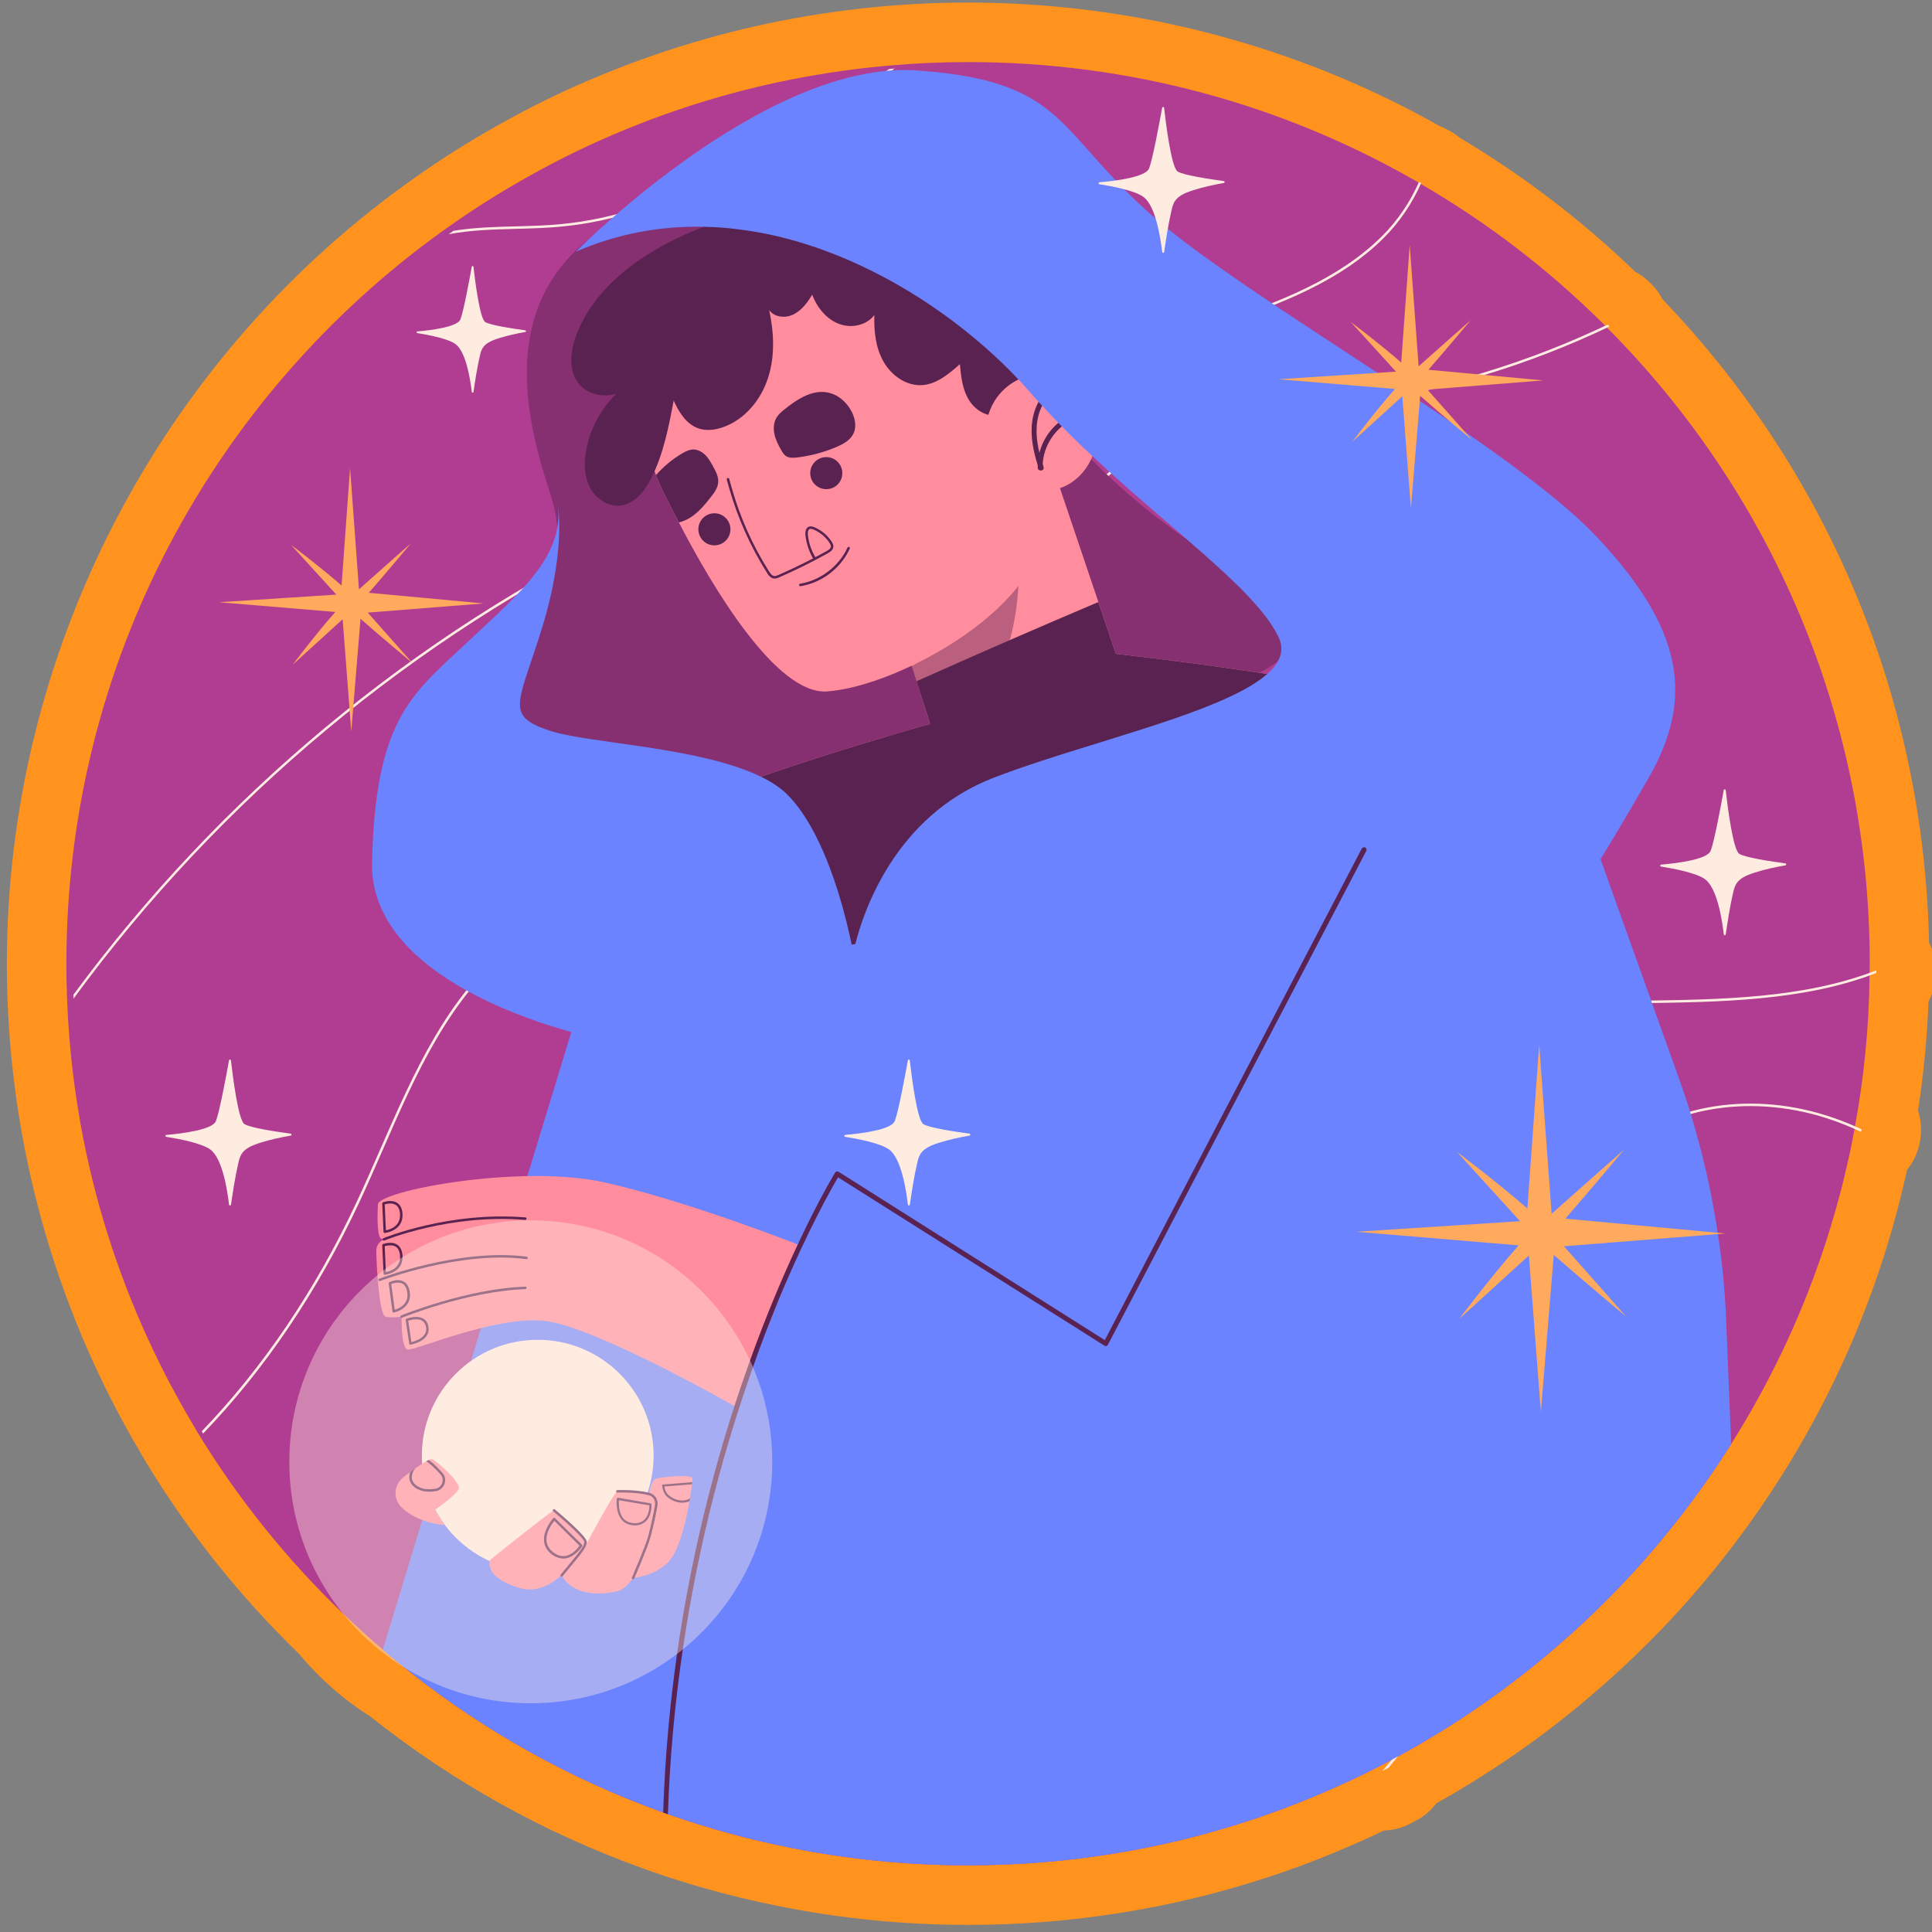 <?xml version="1.0" encoding="utf-8"?>
<!-- Generator: Adobe Illustrator 16.0.0, SVG Export Plug-In . SVG Version: 6.00 Build 0)  -->
<!DOCTYPE svg PUBLIC "-//W3C//DTD SVG 1.1//EN" "http://www.w3.org/Graphics/SVG/1.1/DTD/svg11.dtd">
<svg version="1.1" id="Layer_1" xmlns="http://www.w3.org/2000/svg" xmlns:xlink="http://www.w3.org/1999/xlink" x="0px" y="0px"
	 width="100px" height="100px" viewBox="0 0 100 100" enable-background="new 0 0 100 100" xml:space="preserve">
<rect x="0" y="0" width="100" height="100" fill="#808080" stroke="none"/>
<g>
	<path fill="#FF931E" d="M50.109,99.632c-3.306,0-6.608-0.327-9.815-0.976c-2.294-0.455-4.567-1.079-6.749-1.85
		c0,0-0.209-0.073-0.269-0.096c-0.038-0.014-0.116-0.044-0.116-0.044c-5.034-1.826-9.679-4.415-13.853-7.71l-0.135-0.11
		c-1.393-0.878-2.632-1.967-3.688-3.239c-3.077-2.981-5.75-6.333-7.948-9.961c-0.027-0.044-0.079-0.138-0.079-0.138
		c-0.059-0.099-0.112-0.19-0.163-0.281C3.07,68.118,0.682,59.982,0.389,51.696c-0.005-0.096-0.008-0.19-0.009-0.286
		c-0.02-0.511-0.026-1.017-0.026-1.528c0-15.958,7.742-31.056,20.71-40.394c0.1-0.075,0.201-0.145,0.301-0.214
		c1.432-1.021,2.952-1.979,4.515-2.849c1.417-0.799,2.926-1.548,4.47-2.215c0.528-0.228,1.063-0.447,1.603-0.659
		c3.386-1.325,6.907-2.274,10.473-2.823c0.986-0.154,1.981-0.279,2.95-0.369c0.119-0.013,0.242-0.025,0.361-0.033
		c1.435-0.128,2.906-0.193,4.372-0.193c8.568,0,17.009,2.212,24.418,6.399c0.102,0.037,0.2,0.081,0.297,0.129
		c0.101,0.05,0.189,0.099,0.275,0.148c0.164,0.095,0.316,0.203,0.455,0.321c3.278,1.95,6.33,4.28,9.082,6.937
		c0.211,0.11,0.409,0.244,0.593,0.403c0.154,0.134,0.293,0.273,0.424,0.427c0.157,0.185,0.291,0.386,0.399,0.597
		c8.661,9.034,13.528,20.786,13.795,33.303c0.228,0.434,0.351,0.923,0.351,1.428c0,0.169-0.007,0.336-0.026,0.504
		c-0.048,0.395-0.17,0.771-0.354,1.107c-0.071,1.884-0.252,3.772-0.542,5.645c0.103,0.308,0.157,0.635,0.157,0.969
		c0,0.377-0.062,0.674-0.108,0.864c-0.111,0.455-0.323,0.873-0.613,1.227c-0.035,0.157-0.072,0.314-0.108,0.471
		c-0.018,0.082-0.036,0.163-0.057,0.245c-0.113,0.493-0.237,0.981-0.365,1.47c-0.011,0.039-0.058,0.209-0.072,0.256
		c-0.093,0.345-0.187,0.686-0.291,1.024c-0.041,0.143-0.091,0.314-0.146,0.487c-0.124,0.416-0.26,0.826-0.395,1.231
		c-1.246,3.72-2.949,7.306-5.066,10.661c-1.382,2.194-2.973,4.326-4.729,6.332L87.3,82.924c-0.176,0.196-0.352,0.394-0.53,0.586
		c-0.234,0.261-0.479,0.516-0.718,0.766c-0.271,0.283-0.538,0.55-0.805,0.816c-0.67,0.674-1.394,1.356-2.144,2.018l-0.14,0.123
		c-0.524,0.455-1.011,0.877-1.518,1.288c-0.295,0.242-0.607,0.489-0.92,0.726c-0.116,0.093-0.231,0.182-0.348,0.271
		c-0.184,0.141-0.383,0.29-0.588,0.44c-0.228,0.172-0.46,0.338-0.692,0.499c-0.31,0.226-0.626,0.442-0.945,0.657
		c-0.749,0.511-1.575,1.036-2.439,1.547c-0.23,0.142-0.497,0.3-0.766,0.449c-0.131,0.076-0.264,0.151-0.398,0.227
		c-0.044,0.054-0.09,0.106-0.135,0.16c-0.245,0.288-0.54,0.529-0.873,0.711c-0.091,0.051-0.186,0.099-0.282,0.146L72.971,94.4
		c-0.428,0.222-0.885,0.334-1.341,0.348c-0.484,0.232-0.999,0.469-1.568,0.718c-0.222,0.098-0.448,0.195-0.68,0.29
		c-0.249,0.108-0.499,0.211-0.753,0.31c-0.193,0.081-0.381,0.154-0.572,0.226c-0.322,0.13-0.641,0.251-0.967,0.366
		c-0.09,0.033-0.18,0.065-0.272,0.096c-0.389,0.143-0.778,0.275-1.171,0.403C60.655,98.798,55.424,99.632,50.109,99.632z"/>
	<g>
		<g>
			<path fill="#B03D91" d="M96.778,49.882v0.195c0,0.046,0,0.093-0.006,0.139v0.133c0,0.046,0,0.092-0.005,0.138
				c-0.025,2.67-0.287,5.278-0.754,7.814c0,0.047-0.011,0.087-0.021,0.129v0.005c-0.047,0.257-0.099,0.514-0.148,0.77
				c-0.078,0.386-0.16,0.771-0.253,1.15c-0.01,0.063-0.025,0.118-0.041,0.18c-0.107,0.473-0.226,0.94-0.349,1.407
				c-0.021,0.067-0.036,0.133-0.057,0.201c-0.087,0.322-0.175,0.642-0.272,0.96c-0.046,0.159-0.093,0.317-0.143,0.478
				c-0.118,0.395-0.248,0.785-0.376,1.17c-1.186,3.544-2.794,6.892-4.749,9.993c-1.325,2.104-2.814,4.087-4.442,5.944
				c-0.221,0.247-0.44,0.499-0.667,0.74c-0.221,0.246-0.452,0.487-0.678,0.724c-0.246,0.257-0.498,0.509-0.75,0.76
				c-0.646,0.653-1.313,1.278-2.002,1.885c-0.047,0.041-0.092,0.082-0.139,0.123c-0.467,0.406-0.935,0.813-1.423,1.206
				c-0.287,0.236-0.579,0.468-0.872,0.688c-0.108,0.088-0.216,0.17-0.324,0.252c-0.18,0.139-0.364,0.277-0.554,0.417
				c-0.211,0.158-0.427,0.313-0.642,0.461c-0.288,0.211-0.581,0.41-0.879,0.611c-0.744,0.509-1.51,0.991-2.29,1.453
				c-0.236,0.144-0.478,0.288-0.719,0.421c-0.272,0.159-0.555,0.313-0.837,0.468c-0.015,0.01-0.031,0.015-0.046,0.024
				c-0.104,0.057-0.205,0.113-0.309,0.165c-0.169,0.093-0.339,0.18-0.508,0.268c-0.118,0.062-0.237,0.123-0.354,0.18
				c-0.246,0.128-0.498,0.251-0.75,0.374c-0.528,0.258-1.058,0.499-1.597,0.734c-0.211,0.093-0.421,0.186-0.637,0.272
				c-0.236,0.103-0.473,0.2-0.714,0.292c-0.179,0.078-0.354,0.145-0.534,0.211c-0.302,0.123-0.601,0.236-0.908,0.344
				c-0.067,0.025-0.134,0.052-0.206,0.072c-0.375,0.139-0.749,0.268-1.13,0.391c-4.59,1.51-9.493,2.325-14.587,2.325
				c-3.152,0-6.229-0.313-9.206-0.913c-2.167-0.431-4.283-1.012-6.332-1.736c-0.082-0.03-0.164-0.057-0.246-0.087
				c-0.031-0.01-0.067-0.026-0.098-0.036c-4.745-1.715-9.129-4.174-13.011-7.24c-0.077-0.062-0.149-0.123-0.226-0.185
				c-0.046-0.035-0.092-0.071-0.139-0.113c-0.035-0.025-0.076-0.057-0.112-0.087c-0.313-0.251-0.622-0.508-0.924-0.77
				c-0.703-0.606-1.392-1.228-2.064-1.869c-0.005,0-0.005-0.006-0.01-0.01c-2.911-2.804-5.463-5.979-7.568-9.454
				c-0.021-0.041-0.046-0.081-0.067-0.118c-0.046-0.076-0.092-0.154-0.133-0.23C6.08,67.17,3.744,59.617,3.466,51.54
				c-0.004-0.066-0.004-0.133-0.004-0.199c-0.021-0.488-0.026-0.971-0.026-1.458c0-15.614,7.671-29.437,19.45-37.909
				c0.083-0.061,0.165-0.118,0.247-0.174c1.361-0.97,2.778-1.864,4.247-2.681c1.355-0.765,2.757-1.458,4.194-2.08
				c0.499-0.215,1.001-0.42,1.509-0.621c3.122-1.222,6.408-2.121,9.813-2.645c0.919-0.144,1.854-0.262,2.792-0.349
				c0.093-0.01,0.191-0.02,0.283-0.025c1.366-0.124,2.742-0.186,4.139-0.186c8.364,0,16.21,2.197,22.998,6.054
				c0.041,0.021,0.077,0.042,0.112,0.062c0.072,0.041,0.146,0.082,0.212,0.123c0.035,0.021,0.071,0.042,0.106,0.067
				c3.41,1.977,6.547,4.379,9.335,7.131c0.037,0.032,0.067,0.063,0.099,0.098c0.035,0.036,0.076,0.077,0.113,0.113
				c0.03,0.031,0.062,0.062,0.092,0.097C91.587,25.395,96.778,37.03,96.778,49.882z"/>
		</g>
		<g>
			<g>
				<path fill="#FFECE1" d="M26.721,11.845c-1.155,0.031-2.346,0.061-3.496,0.277c0.082-0.062,0.164-0.118,0.246-0.175
					c1.073-0.174,2.177-0.205,3.245-0.231c0.77-0.021,1.566-0.041,2.337-0.118c5.473-0.519,10.259-3.646,14.885-6.67
					c0.693-0.452,1.387-0.909,2.09-1.355c0.092-0.011,0.189-0.021,0.282-0.025c-0.775,0.487-1.541,0.991-2.3,1.489
					c-4.642,3.029-9.438,6.167-14.947,6.69C28.288,11.804,27.491,11.824,26.721,11.845z"/>
			</g>
			<g>
				<path fill="#FFECE1" d="M73.56,9.478c-0.473,1.068-1.141,2.039-1.915,2.813c-2.275,2.286-5.453,3.481-8.519,4.514
					c-2.901,0.98-5.874,1.905-8.755,2.803c-7.168,2.233-14.582,4.539-21.452,7.846C21.407,32.989,11.348,41.405,3.806,51.689
					C3.8,51.623,3.8,51.557,3.8,51.489c7.543-10.244,17.582-18.628,29.062-24.153c6.88-3.307,14.3-5.617,21.473-7.851
					c2.875-0.893,5.854-1.823,8.75-2.798c3.05-1.027,6.213-2.223,8.473-4.488c0.765-0.765,1.427-1.73,1.889-2.783
					C73.488,9.437,73.523,9.457,73.56,9.478z"/>
			</g>
			<g>
				<path fill="#FFECE1" d="M19.811,59.516c-0.396,0.902-0.802,1.838-1.223,2.735c-2.162,4.616-4.898,8.652-8.077,11.949
					c-0.021-0.042-0.046-0.083-0.067-0.118c3.158-3.282,5.879-7.297,8.026-11.888c0.42-0.897,0.826-1.827,1.222-2.73
					c1.721-3.928,3.491-7.985,6.86-10.619c2.557-1.998,5.741-2.927,8.821-3.82c1.705-0.498,3.471-1.017,5.119-1.705
					c4.462-1.875,8.298-5.186,10.798-9.33c0.591-0.98,1.126-2.028,1.644-3.044c1.238-2.429,2.516-4.935,4.652-6.66
					c2.865-2.305,6.665-2.778,10.342-3.229c0.723-0.092,1.463-0.18,2.182-0.288c4.56-0.657,8.96-1.992,13.104-3.969
					c0.035,0.031,0.066,0.062,0.097,0.097c-4.169,1.993-8.601,3.337-13.18,4c-0.719,0.103-1.464,0.195-2.183,0.288
					c-3.661,0.452-7.445,0.914-10.279,3.204c-2.115,1.705-3.39,4.2-4.621,6.613c-0.519,1.022-1.053,2.075-1.648,3.055
					c-2.516,4.165-6.372,7.497-10.86,9.382c-1.653,0.693-3.419,1.206-5.129,1.704c-3.07,0.899-6.244,1.823-8.775,3.805
					C23.292,51.557,21.52,55.603,19.811,59.516z"/>
			</g>
			<g>
				<path fill="#FFECE1" d="M94.967,57.883c0.467,0.164,0.928,0.354,1.385,0.568c0,0.047-0.01,0.093-0.02,0.135
					c-0.468-0.222-0.935-0.411-1.407-0.581c-4.087-1.448-8.508-0.774-11.261,1.721c-3.337,3.024-3.773,7.794-4.194,12.41
					c-0.133,1.428-0.268,2.906-0.488,4.303c-0.857,5.411-3.338,10.613-7.116,15.064c-0.103,0.057-0.211,0.108-0.319,0.165
					c3.893-4.493,6.439-9.767,7.308-15.251c0.221-1.391,0.354-2.863,0.488-4.297c0.426-4.637,0.861-9.432,4.24-12.492
					C86.365,57.107,90.832,56.419,94.967,57.883z"/>
			</g>
			<g>
				<path fill="#FFECE1" d="M97.117,50.226c0,0.046,0,0.092-0.006,0.139c-3.753,1.452-8.092,1.504-12.327,1.561l-0.545,0.005
					c-14.922,0.2-26.448,2.28-36.271,6.547c-12.307,5.345-21.74,14.525-25.873,25.19c-0.359,0.93-0.663,1.839-0.904,2.722
					c-0.036-0.026-0.077-0.057-0.113-0.088c0.247-0.873,0.544-1.761,0.899-2.68c4.144-10.695,13.602-19.901,25.94-25.263
					c9.844-4.276,21.381-6.356,36.322-6.557l0.545-0.005C89.02,51.741,93.368,51.689,97.117,50.226z"/>
			</g>
		</g>
		<g>
			<g>
				<g>
					<path fill="#B03D91" d="M31.056,11.949c0,0,4.807-2.709,11.362-0.35c6.555,2.359,10.925,9.613,15.994,13.983
						s9.526,5.594,8.39,7.866c-1.136,2.272-7.341,2.622-13.196,6.118c-5.855,3.496-9.439,9.789-9.439,9.789s1.049-7.517-5.943-9.002
						c-6.992-1.485-13.546-0.087-11.886-5.331s3.321-5.855,2.098-9.613C27.211,21.65,25.725,15.62,31.056,11.949z"/>
				</g>
				<g opacity="0.49">
					<path fill="#5A2250" d="M31.056,11.949c0,0,4.807-2.709,11.362-0.35c6.555,2.359,10.925,9.613,15.994,13.983
						s9.526,5.594,8.39,7.866c-1.136,2.272-7.341,2.622-13.196,6.118c-5.855,3.496-9.439,9.789-9.439,9.789s1.049-7.517-5.943-9.002
						c-6.992-1.485-13.546-0.087-11.886-5.331s3.321-5.855,2.098-9.613C27.211,21.65,25.725,15.62,31.056,11.949z"/>
				</g>
			</g>
			<g>
				<g>
					<g>
						<path fill="#FF8D9E" d="M79.434,49.574l-49.426,2.927c0,0,1.571-9.438,6.86-11.404c5.288-1.967,11.275-3.63,11.275-3.63
							l-0.323-1.017l-0.375-1.191l-0.246-0.786l-0.005-0.021l-0.36-1.135l6.85-9.422l0.489-0.673l2.679,7.938l0.904,2.681
							c0,0,16.041,1.751,18.572,3.717C78.862,39.521,79.434,49.574,79.434,49.574z"/>
					</g>
					<g opacity="0.42">
						<path fill="#5A2250" d="M52.749,29.405c-0.021,1.582-0.222,3.168-0.781,4.647c-0.293,0.781-0.672,1.55-1.293,2.11
							c-0.617,0.559-1.51,0.868-2.301,0.606c-0.195-0.067-0.38-0.18-0.555-0.318l-0.375-1.191l-0.246-0.786
							C49.354,33.174,51.26,31.444,52.749,29.405z"/>
					</g>
				</g>
				<g>
					<path fill="#5A2250" d="M79.434,49.574l-49.426,2.927c0,0,1.571-9.438,6.86-11.404c5.288-1.967,11.275-3.63,11.275-3.63
						l-0.698-2.208c3.117-1.396,6.254-2.762,9.406-4.098l0.904,2.681c0,0,16.041,1.751,18.572,3.717
						C78.862,39.521,79.434,49.574,79.434,49.574z"/>
				</g>
				<g>
					<g>
						<path fill="#FF8D9E" d="M53.955,26.936c0.328,4.329-7.409,8.591-11.142,8.852c-2.634,0.185-5.951-5.422-7.676-8.75
							c-0.236-0.452-0.441-0.862-0.611-1.211c-0.185-0.329-0.344-0.673-0.488-1.022c-0.051-0.103-0.078-0.159-0.078-0.159
							l0.016-0.005c-0.004-0.016-0.016-0.036-0.021-0.051c-0.452-1.171-0.713-2.45-0.713-3.779c0-5.253,3.866-9.597,8.913-10.341
							c0.504-0.072,1.017-0.113,1.541-0.113c5.31,0,9.684,3.949,10.362,9.068c0.062,0.452,0.091,0.914,0.091,1.387
							c0,1.114-0.174,2.182-0.496,3.188C53.771,24.923,53.879,25.914,53.955,26.936z"/>
					</g>
					<g>
						<g>
							<g>
								<circle fill="#5A2250" cx="42.768" cy="24.49" r="0.83"/>
							</g>
							<g>
								<circle fill="#5A2250" cx="36.977" cy="27.397" r="0.83"/>
							</g>
							<g>
								<path fill="#5A2250" d="M40.556,21.229c-0.135,0.11-0.266,0.228-0.357,0.376c-0.158,0.256-0.177,0.58-0.113,0.874
									s0.206,0.564,0.354,0.826c0.061,0.107,0.125,0.217,0.226,0.289c0.167,0.12,0.393,0.109,0.597,0.084
									c0.701-0.084,1.39-0.269,2.039-0.546c0.335-0.144,0.681-0.33,0.854-0.652c0.212-0.4,0.097-0.904-0.139-1.29
									c-0.208-0.343-0.512-0.634-0.884-0.787C42.195,20.016,41.256,20.659,40.556,21.229z"/>
							</g>
							<g>
								<path fill="#5A2250" d="M37.175,24.964c-0.021,0.282-0.195,0.529-0.375,0.755c-0.406,0.523-0.863,1.063-1.494,1.273
									c-0.057,0.021-0.113,0.036-0.169,0.046c-0.236-0.452-0.441-0.862-0.611-1.211c-0.185-0.329-0.344-0.673-0.488-1.022
									c-0.051-0.103-0.078-0.159-0.078-0.159l0.016-0.005c-0.004-0.016-0.016-0.036-0.021-0.051
									c0.385-0.437,0.837-0.816,1.34-1.114c0.18-0.108,0.38-0.206,0.595-0.211c0.242,0,0.468,0.134,0.637,0.308
									c0.17,0.175,0.283,0.39,0.401,0.606C37.062,24.42,37.195,24.687,37.175,24.964z"/>
							</g>
						</g>
						<g>
							<g>
								<path fill="#5A2250" d="M43.054,28.05c-0.215-0.344-0.539-0.611-0.914-0.765c-0.082-0.031-0.179-0.062-0.271-0.025
									c-0.139,0.051-0.201,0.21-0.18,0.436c0.046,0.421,0.18,0.837,0.395,1.207c-0.59,0.308-1.196,0.596-1.808,0.863
									c-0.062,0.025-0.128,0.056-0.195,0.051c-0.118-0.01-0.2-0.123-0.277-0.241c-0.847-1.34-1.495-2.788-1.926-4.308
									c-0.015-0.041-0.026-0.083-0.036-0.128c-0.036-0.119-0.067-0.236-0.098-0.354c-0.01-0.031-0.042-0.051-0.082-0.046
									c-0.031,0.01-0.052,0.046-0.046,0.082c0.031,0.123,0.067,0.241,0.103,0.364c0.01,0.042,0.021,0.087,0.036,0.128
									c0.441,1.526,1.088,2.979,1.941,4.329c0.087,0.144,0.2,0.288,0.375,0.303h0.025c0.087,0,0.165-0.036,0.231-0.061
									c0.853-0.375,1.7-0.791,2.511-1.243c0.139-0.077,0.297-0.185,0.297-0.359C43.136,28.193,43.096,28.117,43.054,28.05z
									 M42.777,28.527c-0.19,0.108-0.385,0.211-0.576,0.313c-0.21-0.354-0.344-0.75-0.385-1.155
									c-0.005-0.062-0.016-0.262,0.098-0.309c0.01-0.005,0.025-0.005,0.046-0.005c0.041,0,0.087,0.015,0.133,0.031
									c0.349,0.144,0.652,0.395,0.853,0.714c0.031,0.051,0.062,0.107,0.062,0.165C43.008,28.389,42.885,28.471,42.777,28.527z"/>
							</g>
							<g>
								<path fill="#5A2250" d="M41.425,30.341c-0.032,0-0.058-0.022-0.064-0.054c-0.006-0.035,0.019-0.068,0.053-0.073
									c1.05-0.17,2.013-0.905,2.454-1.872c0.014-0.032,0.053-0.046,0.084-0.031c0.032,0.014,0.046,0.052,0.032,0.085
									c-0.464,1.021-1.442,1.766-2.55,1.945C41.431,30.341,41.428,30.341,41.425,30.341z"/>
							</g>
						</g>
					</g>
					<g>
						<g>
							<path fill="#5A2250" d="M54.059,19.423c-0.457,0.062-0.91,0.149-1.31,0.36c-0.515,0.267-0.935,0.785-0.914,1.365
								c0.005,0.093,0.015,0.196-0.046,0.262c-0.042,0.046-0.104,0.066-0.164,0.077c-0.606,0.107-1.212-0.313-1.516-0.852
								c-0.303-0.54-0.369-1.176-0.426-1.787c-0.56,0.498-1.17,1.016-1.916,1.083c-0.832,0.072-1.622-0.483-2.033-1.207
								c-0.416-0.724-0.503-1.586-0.478-2.418c-0.39,0.518-1.134,0.688-1.746,0.487c-0.611-0.195-1.088-0.708-1.366-1.289
								c-0.272-0.58-0.364-1.232-0.39-1.879c-0.046-1.047,0.067-2.105,0.339-3.116l0.061-0.042c0.504-0.072,1.017-0.113,1.541-0.113
								C49.006,10.355,53.38,14.304,54.059,19.423z"/>
						</g>
						<g>
							<path fill="#5A2250" d="M33.943,12.918c-1.805,1.05-3.451,2.552-4.146,4.521c-0.289,0.818-0.371,1.821,0.202,2.472
								c0.457,0.519,1.244,0.669,1.906,0.469c-0.794,0.77-1.345,1.788-1.555,2.874c-0.125,0.65-0.125,1.351,0.169,1.945
								c0.294,0.593,0.935,1.045,1.593,0.971c0.729-0.083,1.251-0.742,1.585-1.396c0.641-1.253,0.911-2.658,1.172-4.042
								c0.271,0.606,0.658,1.229,1.286,1.443c0.403,0.137,0.851,0.082,1.254-0.058c1.127-0.389,1.968-1.404,2.339-2.537
								c0.372-1.133,0.318-2.369,0.062-3.533c0.242,0.344,0.745,0.426,1.139,0.279c0.394-0.147,0.693-0.474,0.93-0.821
								c0.489-0.716,0.761-1.57,0.808-2.434c0.035-0.667-0.007-1.852-0.486-2.386c-0.479-0.535-1.751-0.046-2.36,0.078
								c-0.952,0.195-1.894,0.442-2.813,0.758C35.959,11.89,34.92,12.349,33.943,12.918z"/>
						</g>
						<g>
							<g>
								<path fill="#FF8D9E" d="M52.831,19.588c0.897-0.396,2.007-0.305,2.791,0.283c0.514,0.384,0.873,0.955,1.051,1.572
									c0.357,1.24-0.073,2.698-1.114,3.462s-2.636,0.705-3.55-0.206C50.451,23.146,50.776,20.494,52.831,19.588z"/>
							</g>
							<g>
								<path fill="#5A2250" d="M53.894,24.349c-0.054,0-0.104-0.034-0.121-0.088c-0.198-0.594-0.418-1.378-0.373-2.175
									c0.049-0.832,0.393-1.561,0.946-2c0.054-0.044,0.137-0.035,0.18,0.021c0.044,0.055,0.034,0.136-0.021,0.18
									c-0.495,0.394-0.803,1.055-0.847,1.814c-0.044,0.753,0.169,1.506,0.359,2.079c0.021,0.067-0.016,0.14-0.081,0.162
									C53.921,24.347,53.907,24.349,53.894,24.349z"/>
							</g>
							<g>
								<path fill="#5A2250" d="M53.84,24.346c-0.068,0-0.125-0.055-0.127-0.125c-0.035-1.105,0.604-2.182,1.591-2.68
									c0.063-0.031,0.14-0.007,0.173,0.057c0.031,0.063,0.006,0.141-0.058,0.172c-0.884,0.447-1.48,1.451-1.45,2.443
									c0.002,0.071-0.054,0.13-0.124,0.132C53.844,24.346,53.842,24.346,53.84,24.346z"/>
							</g>
						</g>
					</g>
				</g>
			</g>
			<g>
				<path fill="#6B83FF" d="M89.605,74.745c-1.325,2.104-2.814,4.087-4.442,5.944c-0.221,0.247-0.44,0.499-0.667,0.74
					c-0.221,0.246-0.452,0.487-0.678,0.724c-0.246,0.257-0.498,0.509-0.75,0.76c-0.646,0.653-1.313,1.278-2.002,1.885
					c-0.047,0.041-0.092,0.082-0.139,0.123c-0.467,0.406-0.935,0.813-1.423,1.206c-0.287,0.236-0.579,0.468-0.872,0.688
					c-0.108,0.088-0.216,0.17-0.324,0.252c-0.18,0.139-0.364,0.277-0.554,0.417c-0.211,0.158-0.427,0.313-0.642,0.461
					c-0.288,0.211-0.581,0.41-0.879,0.611c-0.744,0.509-1.51,0.991-2.29,1.453c-0.236,0.144-0.478,0.288-0.719,0.421
					c-0.272,0.159-0.555,0.313-0.837,0.468c-0.015,0.01-0.031,0.015-0.046,0.024c-0.104,0.057-0.205,0.113-0.309,0.165
					c-0.169,0.093-0.339,0.18-0.508,0.268c-0.118,0.062-0.237,0.123-0.354,0.18c-0.246,0.128-0.498,0.251-0.75,0.374
					c-0.528,0.258-1.058,0.499-1.597,0.734c-0.211,0.093-0.421,0.186-0.637,0.272c-0.236,0.103-0.473,0.2-0.714,0.292
					c-0.179,0.078-0.354,0.145-0.534,0.211c-0.302,0.123-0.601,0.236-0.908,0.344c-0.067,0.025-0.134,0.052-0.206,0.072
					c-0.375,0.139-0.749,0.268-1.13,0.391c-4.59,1.51-9.493,2.325-14.587,2.325c-3.152,0-6.229-0.313-9.206-0.913
					c-2.167-0.431-4.283-1.012-6.332-1.736c-0.082-0.03-0.164-0.057-0.246-0.087c-0.031-0.01-0.067-0.026-0.098-0.036
					c-4.745-1.715-9.129-4.174-13.011-7.24c-0.077-0.062-0.149-0.123-0.226-0.185c-0.046-0.035-0.092-0.071-0.139-0.113
					c-0.035-0.025-0.076-0.057-0.112-0.087c-0.313-0.251-0.622-0.508-0.924-0.77l2.044-6.706c0,0,0,0,0.005,0l0.365-1.207
					l0.082-0.262l0.042-0.134l0.288-0.934l0.041-0.14l0.062-0.205l1.633-5.345l0.519-1.711l0.56-1.837l0.046-0.139l0.509-1.675
					l0.041-0.128l0.539-1.762l0.025-0.097l0.042-0.129l0.642-2.1l2.274-7.455c-1.258-0.345-3.347-1.018-5.314-2.091
					c-0.041-0.021-0.077-0.041-0.113-0.062c-2.604-1.443-4.96-3.594-4.888-6.634c0.174-7.342,2.013-8.652,4.811-11.276
					c0.996-0.934,1.941-1.781,2.726-2.608c0.103-0.113,0.206-0.22,0.308-0.329c0.899-1.006,1.546-1.987,1.741-3.081
					c0.072-0.396,0.087-0.801,0.031-1.232c0,0,0.226,1.181-0.108,3.353c-0.005,0.052-0.016,0.108-0.026,0.165
					c-0.128,0.801-0.333,1.726-0.652,2.773c-1.227,4.021-2.013,4.631,0.35,5.422c2.007,0.668,7.763,0.832,10.936,2.382
					c0,0,0.005-0.005,0.005,0c0.549,0.267,1.022,0.576,1.381,0.935c0.138,0.144,0.277,0.293,0.411,0.458
					c0.262,0.323,0.503,0.688,0.729,1.073c0.02,0.036,0.041,0.072,0.062,0.107c1.237,2.172,1.895,5.022,2.121,6.12l0.128-0.02
					l0.062-0.011c0.395-1.586,2.023-6.623,7.147-8.6c0.78-0.303,1.628-0.596,2.506-0.883c4.467-1.463,9.766-2.804,11.671-4.498
					c0.246-0.211,0.431-0.437,0.555-0.663c0.211-0.385,0.235-0.786,0.041-1.211c-0.657-1.428-2.486-3.117-4.725-5.058
					c0,0-0.005-0.005-0.01-0.011c-1.232-1.063-2.588-2.208-3.938-3.43c-0.036-0.031-0.066-0.061-0.098-0.087
					c-0.293-0.267-0.585-0.539-0.878-0.812c-0.539-0.498-1.067-1.011-1.586-1.54c-0.062-0.062-0.118-0.118-0.175-0.18
					c-0.222-0.226-0.432-0.447-0.643-0.678c-0.071-0.072-0.133-0.143-0.199-0.215c-0.062-0.062-0.118-0.128-0.187-0.195
					c-0.133-0.154-0.271-0.308-0.41-0.467c-0.092-0.107-0.189-0.215-0.286-0.318c-0.032-0.037-0.063-0.072-0.094-0.108
					c-0.051-0.057-0.098-0.108-0.149-0.16c-0.029-0.036-0.065-0.072-0.102-0.107c-0.271-0.293-0.56-0.581-0.863-0.873
					c0,0-0.005,0-0.005-0.005c-2.393-2.296-5.586-4.482-9.155-5.792c-0.309-0.113-0.616-0.221-0.93-0.318
					c-1.14-0.364-2.31-0.632-3.502-0.776c-0.605-0.082-1.222-0.128-1.837-0.138c-2.188-0.046-4.411,0.333-6.604,1.284L29.832,13
					c0,0,0.227-0.231,0.638-0.616c0.02-0.016,0.041-0.037,0.061-0.052c0.303-0.288,0.698-0.647,1.171-1.058
					c0.072-0.062,0.144-0.128,0.221-0.19c2.998-2.593,8.744-6.942,13.956-7.415c0.092-0.01,0.184-0.021,0.277-0.026
					c0.416-0.025,0.832-0.025,1.243,0c6.634,0.447,7.229,2.419,10.347,5.7c0.144,0.148,0.287,0.297,0.44,0.451
					c0.426,0.432,0.904,0.889,1.449,1.366c0.061,0.051,0.118,0.103,0.185,0.159c0.194,0.169,0.405,0.344,0.626,0.524
					c1.422,1.145,3.302,2.455,5.381,3.851c0.041,0.026,0.088,0.057,0.129,0.087c1.694,1.129,3.518,2.315,5.33,3.512
					c0.509,0.333,1.011,0.667,1.51,1.001c0.051,0.031,0.103,0.066,0.153,0.103c0.18,0.118,0.36,0.236,0.539,0.354
					c0.534,0.364,1.068,0.723,1.587,1.078c0.005,0.005,0.016,0.01,0.021,0.01c0.241,0.169,0.472,0.328,0.708,0.493
					c2.83,1.961,5.314,3.84,6.819,5.432c4.544,4.807,5.067,8.39,2.711,12.498c-1.35,2.347-2.101,3.579-2.491,4.205l2.619,7.318
					l0.042,0.128l1.392,3.887c0.205,0.575,0.4,1.15,0.58,1.735c0.011,0.042,0.025,0.082,0.035,0.123
					c0.616,2.007,1.084,4.066,1.397,6.146c0.005,0.02,0.01,0.046,0.01,0.066c0.231,1.515,0.375,3.045,0.432,4.58L89.605,74.745z"/>
			</g>
			<g>
				<g>
					<g>
						<path fill="#FF8D9E" d="M41.457,64.476c0,0-5.855-2.315-10.182-3.278c-4.326-0.961-11.668,0.438-11.712,1.137
							c-0.043,0.699-0.043,1.835,0.219,1.791c0.263-0.043,0.263-0.043,0.263-0.043s-0.568,0.131-0.568,0.655
							s0.131,3.321,0.481,3.408c0.349,0.088,0.83,0,0.83,0s-0.043,1.617,0.306,1.705s4.501-1.749,7.079-1.485
							c2.579,0.262,9.92,4.456,9.92,4.456L41.5,64.3L41.457,64.476z"/>
					</g>
					<g>
						<g>
							<path fill="#5A2250" d="M20.787,68.21c-0.025,0-0.049-0.015-0.059-0.039c-0.013-0.033,0.002-0.071,0.034-0.084
								c0.034-0.014,3.39-1.382,6.425-1.49c0.001,0,0.002,0,0.002,0c0.035,0,0.063,0.026,0.064,0.062
								c0.001,0.035-0.026,0.065-0.062,0.066c-3.013,0.107-6.347,1.467-6.38,1.48C20.804,68.209,20.795,68.21,20.787,68.21z"/>
						</g>
						<g>
							<path fill="#5A2250" d="M19.651,66.31c-0.025,0-0.05-0.017-0.06-0.041c-0.013-0.034,0.004-0.07,0.037-0.083
								c0.041-0.017,4.161-1.596,7.635-1.141c0.035,0.005,0.059,0.037,0.055,0.072s-0.032,0.06-0.072,0.056
								c-3.439-0.453-7.531,1.115-7.572,1.133C19.667,66.309,19.659,66.31,19.651,66.31z"/>
						</g>
						<g>
							<path fill="#5A2250" d="M19.87,64.212c-0.025,0-0.05-0.015-0.059-0.039c-0.015-0.033,0.001-0.07,0.034-0.084
								s3.402-1.4,7.35-1.076c0.035,0.003,0.062,0.034,0.059,0.069c-0.003,0.033-0.031,0.06-0.064,0.06
								c-0.001,0-0.003,0-0.005-0.001c-3.917-0.322-7.256,1.053-7.29,1.066C19.885,64.21,19.877,64.212,19.87,64.212z"/>
						</g>
						<g>
							<path fill="#5A2250" d="M20.549,62.256c-0.298-0.189-0.709-0.03-0.724-0.024c-0.025,0.01-0.041,0.036-0.041,0.062
								l0.067,1.463c0,0.021,0.004,0.037,0.02,0.047c0.011,0.01,0.026,0.015,0.042,0.015h0.005c0.01,0,0.98-0.103,0.914-1.006
								C20.811,62.544,20.714,62.359,20.549,62.256z M19.974,63.679l-0.061-1.345c0.107-0.031,0.375-0.088,0.57,0.03
								c0.128,0.083,0.201,0.236,0.221,0.457C20.75,63.479,20.174,63.644,19.974,63.679z"/>
						</g>
						<g>
							<path fill="#5A2250" d="M20.832,64.974c-0.021-0.263-0.118-0.453-0.283-0.556c-0.298-0.185-0.709-0.03-0.724-0.025
								c-0.025,0.011-0.041,0.036-0.041,0.062l0.062,1.31l0.005,0.154c0,0.02,0.004,0.036,0.02,0.046
								c0.011,0.011,0.026,0.016,0.042,0.016h0.005c0.01,0,0.909-0.098,0.918-0.903C20.836,65.045,20.836,65.01,20.832,64.974z
								 M20.703,65.163c-0.062,0.508-0.544,0.642-0.729,0.683l-0.01-0.18l-0.051-1.165c0.107-0.031,0.375-0.093,0.57,0.025
								c0.128,0.083,0.201,0.236,0.221,0.457c0.005,0.062,0.005,0.123,0,0.175V65.163z"/>
						</g>
						<g>
							<path fill="#5A2250" d="M21.207,66.852c-0.046-0.261-0.154-0.441-0.329-0.528c-0.313-0.159-0.709,0.031-0.724,0.042
								c-0.025,0.01-0.041,0.035-0.036,0.062l0.195,1.453c0,0.02,0.01,0.035,0.026,0.045c0.01,0.005,0.025,0.012,0.036,0.012
								c0.005,0,0.011,0,0.011,0C20.395,67.937,21.355,67.745,21.207,66.852z M20.431,67.792l-0.18-1.33
								c0.103-0.041,0.364-0.128,0.569-0.025c0.134,0.071,0.222,0.216,0.257,0.437C21.186,67.52,20.626,67.735,20.431,67.792z"/>
						</g>
						<g>
							<path fill="#5A2250" d="M22.172,68.655c-0.036-0.19-0.128-0.329-0.277-0.411c-0.333-0.185-0.837,0.005-0.857,0.015
								c-0.025,0.011-0.041,0.037-0.041,0.067l0.185,1.222c0,0.016,0.01,0.031,0.026,0.041c0.01,0.011,0.021,0.011,0.036,0.011
								c0.005,0,0.005,0,0.01,0c0.021-0.005,0.576-0.099,0.822-0.447C22.177,69.009,22.208,68.84,22.172,68.655z M21.972,69.08
								c-0.17,0.247-0.534,0.35-0.678,0.386l-0.165-1.108c0.123-0.036,0.473-0.135,0.708-0.006c0.113,0.067,0.185,0.17,0.216,0.328
								C22.079,68.829,22.054,68.962,21.972,69.08z"/>
						</g>
					</g>
				</g>
				<g>
					<g>
						<circle fill="#FFECE1" cx="27.833" cy="75.345" r="5.998"/>
					</g>
					<g>
						<g>
							<path fill="#FF8D9E" d="M23.738,77.081c-0.154,0.328-1.227,1.072-1.227,1.072l0.503,0.786c0,0-1.386-0.077-2.244-0.935
								c-0.437-0.432-0.385-1.15,0.098-1.531c0.118-0.091,0.241-0.189,0.37-0.281c0.092-0.072,0.185-0.139,0.272-0.2
								c0-0.005,0.005-0.005,0.005-0.005c0.205-0.144,0.396-0.273,0.549-0.354c0.046-0.025,0.087-0.047,0.128-0.062
								c0.087-0.042,0.155-0.057,0.19-0.042C22.645,75.664,23.892,76.757,23.738,77.081z"/>
						</g>
						<g>
							<path fill="#FF8D9E" d="M35.84,76.516c0,0.026,0,0.098-0.011,0.2c-0.005,0.036-0.01,0.072-0.015,0.112
								c-0.021,0.181-0.051,0.438-0.098,0.725c-0.01,0.047-0.021,0.099-0.025,0.144c-0.19,1.079-0.544,2.567-1.073,3.123
								c-0.58,0.605-1.355,0.795-1.776,0.847c-0.026,0.005-0.052,0.005-0.077,0.01c-0.01,0.017-0.025,0.036-0.037,0.052
								c-0.246,0.339-0.523,0.58-0.821,0.642c-1.304,0.293-2.352-0.011-2.804-0.775c-0.015-0.015-0.025-0.031-0.036-0.051
								c-0.015,0.015-0.036,0.031-0.052,0.041c-0.585,0.492-1.313,0.847-2.11,0.61c-1.946-0.57-1.53-1.463-1.53-1.463
								s2.798-2.249,3.24-2.526c0.031-0.021,0.052-0.031,0.057-0.031c0.066,0.017,0.985,0.925,1.463,1.396
								c0.123,0.123,0.17,0.298,0.139,0.463l0.041-0.047c0,0,0.015-0.03,0.046-0.092c0.242-0.442,1.273-2.368,1.546-2.665
								c0.02-0.021,0.036-0.036,0.046-0.036c0.107-0.031,0.996,0.016,1.627,0.148c0.006-0.024,0.011-0.051,0.016-0.076
								c0.072-0.298,0.19-0.678,0.344-0.73C34.202,76.449,35.82,76.294,35.84,76.516z"/>
						</g>
						<g>
							<g>
								<g>
									<path fill="#5A2250" d="M22.912,76.249h-0.005c-0.072-0.088-0.144-0.169-0.226-0.247c-0.149-0.158-0.313-0.303-0.488-0.431
										c-0.041,0.015-0.082,0.036-0.128,0.062c0.206,0.149,0.395,0.317,0.575,0.509c0.062,0.062,0.118,0.123,0.175,0.189
										c0.098,0.118,0.123,0.277,0.071,0.431c-0.051,0.149-0.174,0.258-0.328,0.288c-0.072,0.017-0.139,0.025-0.206,0.025
										c-0.092,0.011-0.174,0.011-0.257,0c-0.108,0-0.206-0.021-0.293-0.056c-0.165-0.062-0.375-0.18-0.457-0.386
										c-0.087-0.222,0.016-0.462,0.139-0.615c0.004-0.012,0.016-0.022,0.025-0.026c-0.087,0.062-0.18,0.128-0.272,0.2
										c-0.057,0.148-0.077,0.323-0.01,0.487c0.098,0.252,0.339,0.391,0.528,0.458c0.113,0.04,0.242,0.066,0.38,0.071
										c0.021,0.005,0.046,0.005,0.072,0.005c0.031,0,0.066,0,0.102-0.005c0.087-0.005,0.18-0.016,0.273-0.031
										c0.195-0.04,0.354-0.18,0.426-0.375C23.076,76.608,23.04,76.402,22.912,76.249z"/>
								</g>
							</g>
							<g>
								<g>
									<path fill="#5A2250" d="M30.125,79.956l-1.396-1.376c-0.011-0.016-0.025-0.021-0.041-0.021
										c-0.011,0-0.036,0.005-0.052,0.021c-0.021,0.025-0.523,0.585-0.478,1.175c0.021,0.263,0.144,0.488,0.37,0.673
										c0.206,0.16,0.416,0.242,0.626,0.242c0.046,0,0.092,0,0.139-0.011c0.503-0.088,0.827-0.605,0.842-0.626
										C30.151,80.007,30.146,79.976,30.125,79.956z M29.273,80.536c-0.221,0.035-0.447-0.036-0.662-0.211
										c-0.195-0.158-0.309-0.354-0.323-0.58c-0.037-0.437,0.282-0.878,0.405-1.026l1.304,1.288
										C29.91,80.131,29.638,80.47,29.273,80.536z"/>
								</g>
							</g>
							<g>
								<g>
									<path fill="#5A2250" d="M33.72,77.871c0-0.025-0.021-0.052-0.046-0.057l-0.35-0.062l-1.33-0.227
										c-0.015,0-0.031,0-0.046,0.012c-0.01,0.01-0.021,0.025-0.021,0.04c-0.004,0.026-0.082,0.678,0.247,1.079
										c0.118,0.144,0.272,0.236,0.467,0.271v0.005c0.041,0.006,0.083,0.011,0.129,0.017c0.031,0,0.061,0.005,0.087,0.005
										c0.236,0,0.431-0.078,0.575-0.216C33.75,78.426,33.725,77.893,33.72,77.871z M33.355,78.657
										c-0.139,0.138-0.329,0.2-0.575,0.18c-0.021,0-0.041-0.005-0.062-0.011c-0.19-0.021-0.344-0.103-0.462-0.242
										c-0.241-0.298-0.231-0.77-0.22-0.933l1.242,0.21l0.334,0.056C33.612,78.051,33.586,78.432,33.355,78.657z"/>
								</g>
							</g>
							<g>
								<g>
									<path fill="#5A2250" d="M29.068,81.608c-0.014,0-0.028-0.005-0.041-0.015c-0.027-0.022-0.031-0.063-0.009-0.091
										c0.147-0.18,0.281-0.34,0.402-0.486c0.556-0.669,0.835-1.005,0.823-1.21c-0.009-0.157-0.826-0.928-1.61-1.583
										c-0.027-0.022-0.031-0.063-0.007-0.089c0.022-0.028,0.063-0.032,0.09-0.009c0.273,0.229,1.639,1.381,1.656,1.673
										c0.015,0.257-0.257,0.583-0.852,1.3c-0.12,0.146-0.254,0.307-0.402,0.486C29.105,81.6,29.087,81.608,29.068,81.608z"/>
								</g>
							</g>
							<g>
								<g>
									<path fill="#5A2250" d="M32.766,81.741c-0.009,0-0.018-0.002-0.025-0.006c-0.033-0.014-0.048-0.052-0.033-0.084
										c0.006-0.015,0.68-1.559,0.833-2.111c0.175-0.634,0.293-1.241,0.361-1.641c0.039-0.226-0.1-0.448-0.315-0.506
										c-0.657-0.175-1.622-0.139-1.631-0.138c-0.033,0-0.065-0.026-0.066-0.062c-0.001-0.036,0.025-0.065,0.062-0.066
										c0.039-0.002,0.993-0.037,1.668,0.143c0.284,0.074,0.46,0.354,0.41,0.65c-0.069,0.401-0.188,1.015-0.365,1.652
										c-0.154,0.563-0.81,2.065-0.838,2.13C32.814,81.728,32.79,81.741,32.766,81.741z"/>
								</g>
							</g>
							<g>
								<g>
									<path fill="#5A2250" d="M35.814,76.828l-1.427,0.113c0.026,0.14,0.062,0.263,0.154,0.376
										c0.042,0.056,0.103,0.107,0.185,0.164c0.195,0.128,0.405,0.189,0.601,0.185c0.144,0,0.282-0.041,0.39-0.113
										c-0.01,0.047-0.021,0.099-0.025,0.144c-0.108,0.052-0.231,0.078-0.36,0.082h-0.02c-0.216,0-0.437-0.065-0.647-0.205
										c-0.092-0.062-0.164-0.118-0.215-0.185c-0.113-0.154-0.154-0.308-0.18-0.487c-0.005-0.016,0-0.031,0.01-0.042
										c0.01-0.015,0.021-0.02,0.036-0.02l1.514-0.124C35.825,76.752,35.82,76.788,35.814,76.828z"/>
								</g>
							</g>
						</g>
					</g>
				</g>
			</g>
			<g>
				<path fill="#5A2250" d="M70.72,44.039l-3.265,6.244l-1.562,2.978l-0.071,0.139l-8.478,16.205
					c-0.016,0.031-0.042,0.057-0.078,0.062c-0.035,0.01-0.071,0.006-0.102-0.016l-13.787-8.713c-0.298,0.504-1.546,2.68-3.014,6.197
					c-0.01,0.03-0.021,0.062-0.036,0.092c-0.241,0.592-0.493,1.223-0.75,1.885c0,0.006-0.005,0.011-0.005,0.011
					c-0.2,0.523-0.4,1.072-0.6,1.644c-1.397,3.927-2.789,8.878-3.63,14.602c-0.396,2.681-0.672,5.535-0.771,8.534
					c-0.082-0.03-0.164-0.057-0.246-0.087c0.092-2.875,0.349-5.622,0.718-8.211c0.698-4.878,1.803-9.206,2.968-12.826
					c0.267-0.821,0.539-1.606,0.806-2.352c0.873-2.428,1.741-4.451,2.475-6.013c0.894-1.915,1.587-3.137,1.833-3.553
					c0.062-0.103,0.092-0.154,0.097-0.164c0.021-0.031,0.052-0.052,0.083-0.062c0.036-0.005,0.066,0,0.097,0.015l0.052,0.031
					l13.73,8.683l8.317-15.912l0.071-0.139l1.576-3.009l3.338-6.383c0.036-0.062,0.113-0.087,0.175-0.057
					C70.725,43.9,70.751,43.978,70.72,44.039z"/>
			</g>
			<g opacity="0.4">
				<circle fill="#FFECE1" cx="27.473" cy="75.663" r="12.498"/>
			</g>
		</g>
		<g>
			<g>
				<g>
					<path fill="#FFAA5C" d="M19.034,31.709l5.998-0.475l-5.944-0.551c0.873-0.999,2.185-2.565,2.185-2.565
						s-1.607,1.414-2.693,2.385l-0.461-6.279l-0.439,6.083c-1.038-0.915-2.618-2.107-2.618-2.107s1.453,1.602,2.346,2.577
						l-6.079,0.394l6.028,0.504c-0.926,1.032-2.213,2.736-2.213,2.736s1.618-1.468,2.592-2.36l0.445,5.813l0.479-5.835
						c0.986,0.868,2.696,2.3,2.696,2.3S20.002,32.793,19.034,31.709z"/>
				</g>
				<g>
					<g>
						<path fill="#FFAA5C" d="M80.947,64.506l8.359-0.661l-8.285-0.768c1.217-1.393,3.045-3.576,3.045-3.576
							s-2.24,1.971-3.754,3.324l-0.644-8.75l-0.611,8.479c-1.447-1.275-3.649-2.938-3.649-2.938s2.026,2.232,3.271,3.592
							l-8.473,0.548l8.401,0.704c-1.291,1.438-3.085,3.813-3.085,3.813s2.255-2.046,3.613-3.29l0.62,8.104l0.667-8.133
							c1.375,1.209,3.757,3.204,3.757,3.204S82.297,66.017,80.947,64.506z"/>
					</g>
				</g>
			</g>
			<g>
				<g>
					<g>
						<path fill="#FFAA5C" d="M73.881,20.165l5.999-0.475l-5.945-0.551c0.873-0.999,2.185-2.564,2.185-2.564
							s-1.607,1.414-2.692,2.385l-0.462-6.278l-0.439,6.084c-1.039-0.916-2.618-2.107-2.618-2.107s1.453,1.6,2.348,2.577
							l-6.079,0.393l6.027,0.504c-0.926,1.032-2.213,2.737-2.213,2.737s1.617-1.468,2.592-2.361l0.445,5.814l0.479-5.835
							c0.986,0.867,2.696,2.299,2.696,2.299S74.85,21.248,73.881,20.165z"/>
					</g>
				</g>
				<g>
					<path fill="#FFECE1" d="M43.746,58.844c-0.06-0.009-0.057-0.096,0.003-0.102c0.812-0.069,2.39-0.262,2.566-0.719
						c0.188-0.483,0.534-2.352,0.676-3.137c0.01-0.058,0.093-0.055,0.1,0.003c0.1,0.876,0.38,3.086,0.699,3.294
						c0.303,0.197,1.727,0.406,2.39,0.494c0.058,0.008,0.06,0.091,0.002,0.101c-0.531,0.096-1.063,0.208-1.576,0.371
						c-0.259,0.083-0.546,0.184-0.766,0.361c-0.257,0.205-0.312,0.451-0.381,0.755c-0.156,0.688-0.262,1.389-0.366,2.086
						c-0.009,0.059-0.094,0.057-0.101-0.002c-0.089-0.77-0.343-2.373-0.957-2.84C45.596,59.174,44.413,58.948,43.746,58.844z"/>
				</g>
				<g>
					<path fill="#FFECE1" d="M8.608,58.844c-0.06-0.009-0.057-0.096,0.003-0.102c0.812-0.069,2.39-0.262,2.567-0.719
						c0.187-0.483,0.534-2.352,0.675-3.137c0.011-0.058,0.094-0.055,0.101,0.003c0.1,0.876,0.38,3.086,0.699,3.294
						c0.303,0.197,1.726,0.406,2.39,0.494c0.058,0.008,0.06,0.091,0.001,0.101c-0.53,0.096-1.062,0.208-1.575,0.371
						c-0.26,0.083-0.546,0.184-0.767,0.361c-0.256,0.205-0.312,0.451-0.38,0.755c-0.157,0.688-0.262,1.389-0.366,2.086
						c-0.009,0.059-0.094,0.057-0.101-0.002c-0.089-0.77-0.344-2.373-0.956-2.84C10.458,59.174,9.276,58.948,8.608,58.844z"/>
				</g>
				<g>
					<path fill="#FFECE1" d="M85.976,44.854c-0.06-0.009-0.057-0.096,0.003-0.101c0.813-0.07,2.391-0.262,2.567-0.719
						c0.188-0.484,0.534-2.352,0.675-3.137c0.011-0.058,0.094-0.055,0.101,0.003c0.1,0.875,0.381,3.086,0.699,3.293
						c0.304,0.197,1.728,0.406,2.39,0.495c0.058,0.008,0.06,0.09,0.003,0.101c-0.531,0.095-1.063,0.208-1.576,0.372
						c-0.26,0.083-0.546,0.182-0.767,0.359c-0.256,0.206-0.312,0.452-0.382,0.757c-0.155,0.688-0.261,1.388-0.365,2.085
						c-0.009,0.059-0.094,0.057-0.101-0.002c-0.089-0.77-0.343-2.374-0.956-2.84C87.827,45.184,86.643,44.959,85.976,44.854z"/>
				</g>
				<g>
					<path fill="#FFECE1" d="M56.907,9.536c-0.06-0.009-0.057-0.096,0.004-0.101c0.812-0.07,2.39-0.262,2.566-0.719
						c0.188-0.484,0.534-2.352,0.676-3.137c0.01-0.058,0.094-0.056,0.1,0.003c0.1,0.876,0.381,3.087,0.699,3.294
						c0.305,0.197,1.727,0.406,2.39,0.495c0.058,0.007,0.06,0.09,0.003,0.1c-0.531,0.095-1.063,0.208-1.576,0.372
						c-0.259,0.083-0.546,0.183-0.767,0.36c-0.256,0.206-0.312,0.452-0.381,0.756c-0.156,0.688-0.262,1.388-0.365,2.085
						c-0.01,0.059-0.095,0.057-0.101-0.002c-0.09-0.77-0.344-2.374-0.957-2.84C58.759,9.866,57.575,9.64,56.907,9.536z"/>
				</g>
				<g>
					<path fill="#FFECE1" d="M21.601,17.242c-0.052-0.009-0.049-0.083,0.003-0.088c0.705-0.06,2.075-0.228,2.229-0.625
						c0.163-0.42,0.463-2.042,0.586-2.724c0.009-0.05,0.082-0.048,0.087,0.002c0.086,0.761,0.331,2.68,0.607,2.86
						c0.264,0.171,1.499,0.353,2.075,0.43c0.05,0.006,0.052,0.078,0.001,0.087c-0.461,0.083-0.921,0.181-1.368,0.323
						c-0.225,0.072-0.474,0.158-0.666,0.313c-0.223,0.179-0.271,0.393-0.331,0.657c-0.135,0.597-0.228,1.206-0.317,1.811
						c-0.007,0.051-0.082,0.049-0.088-0.001c-0.077-0.669-0.298-2.062-0.83-2.467C23.208,17.528,22.18,17.333,21.601,17.242z"/>
				</g>
			</g>
		</g>
	</g>
</g>
</svg>

